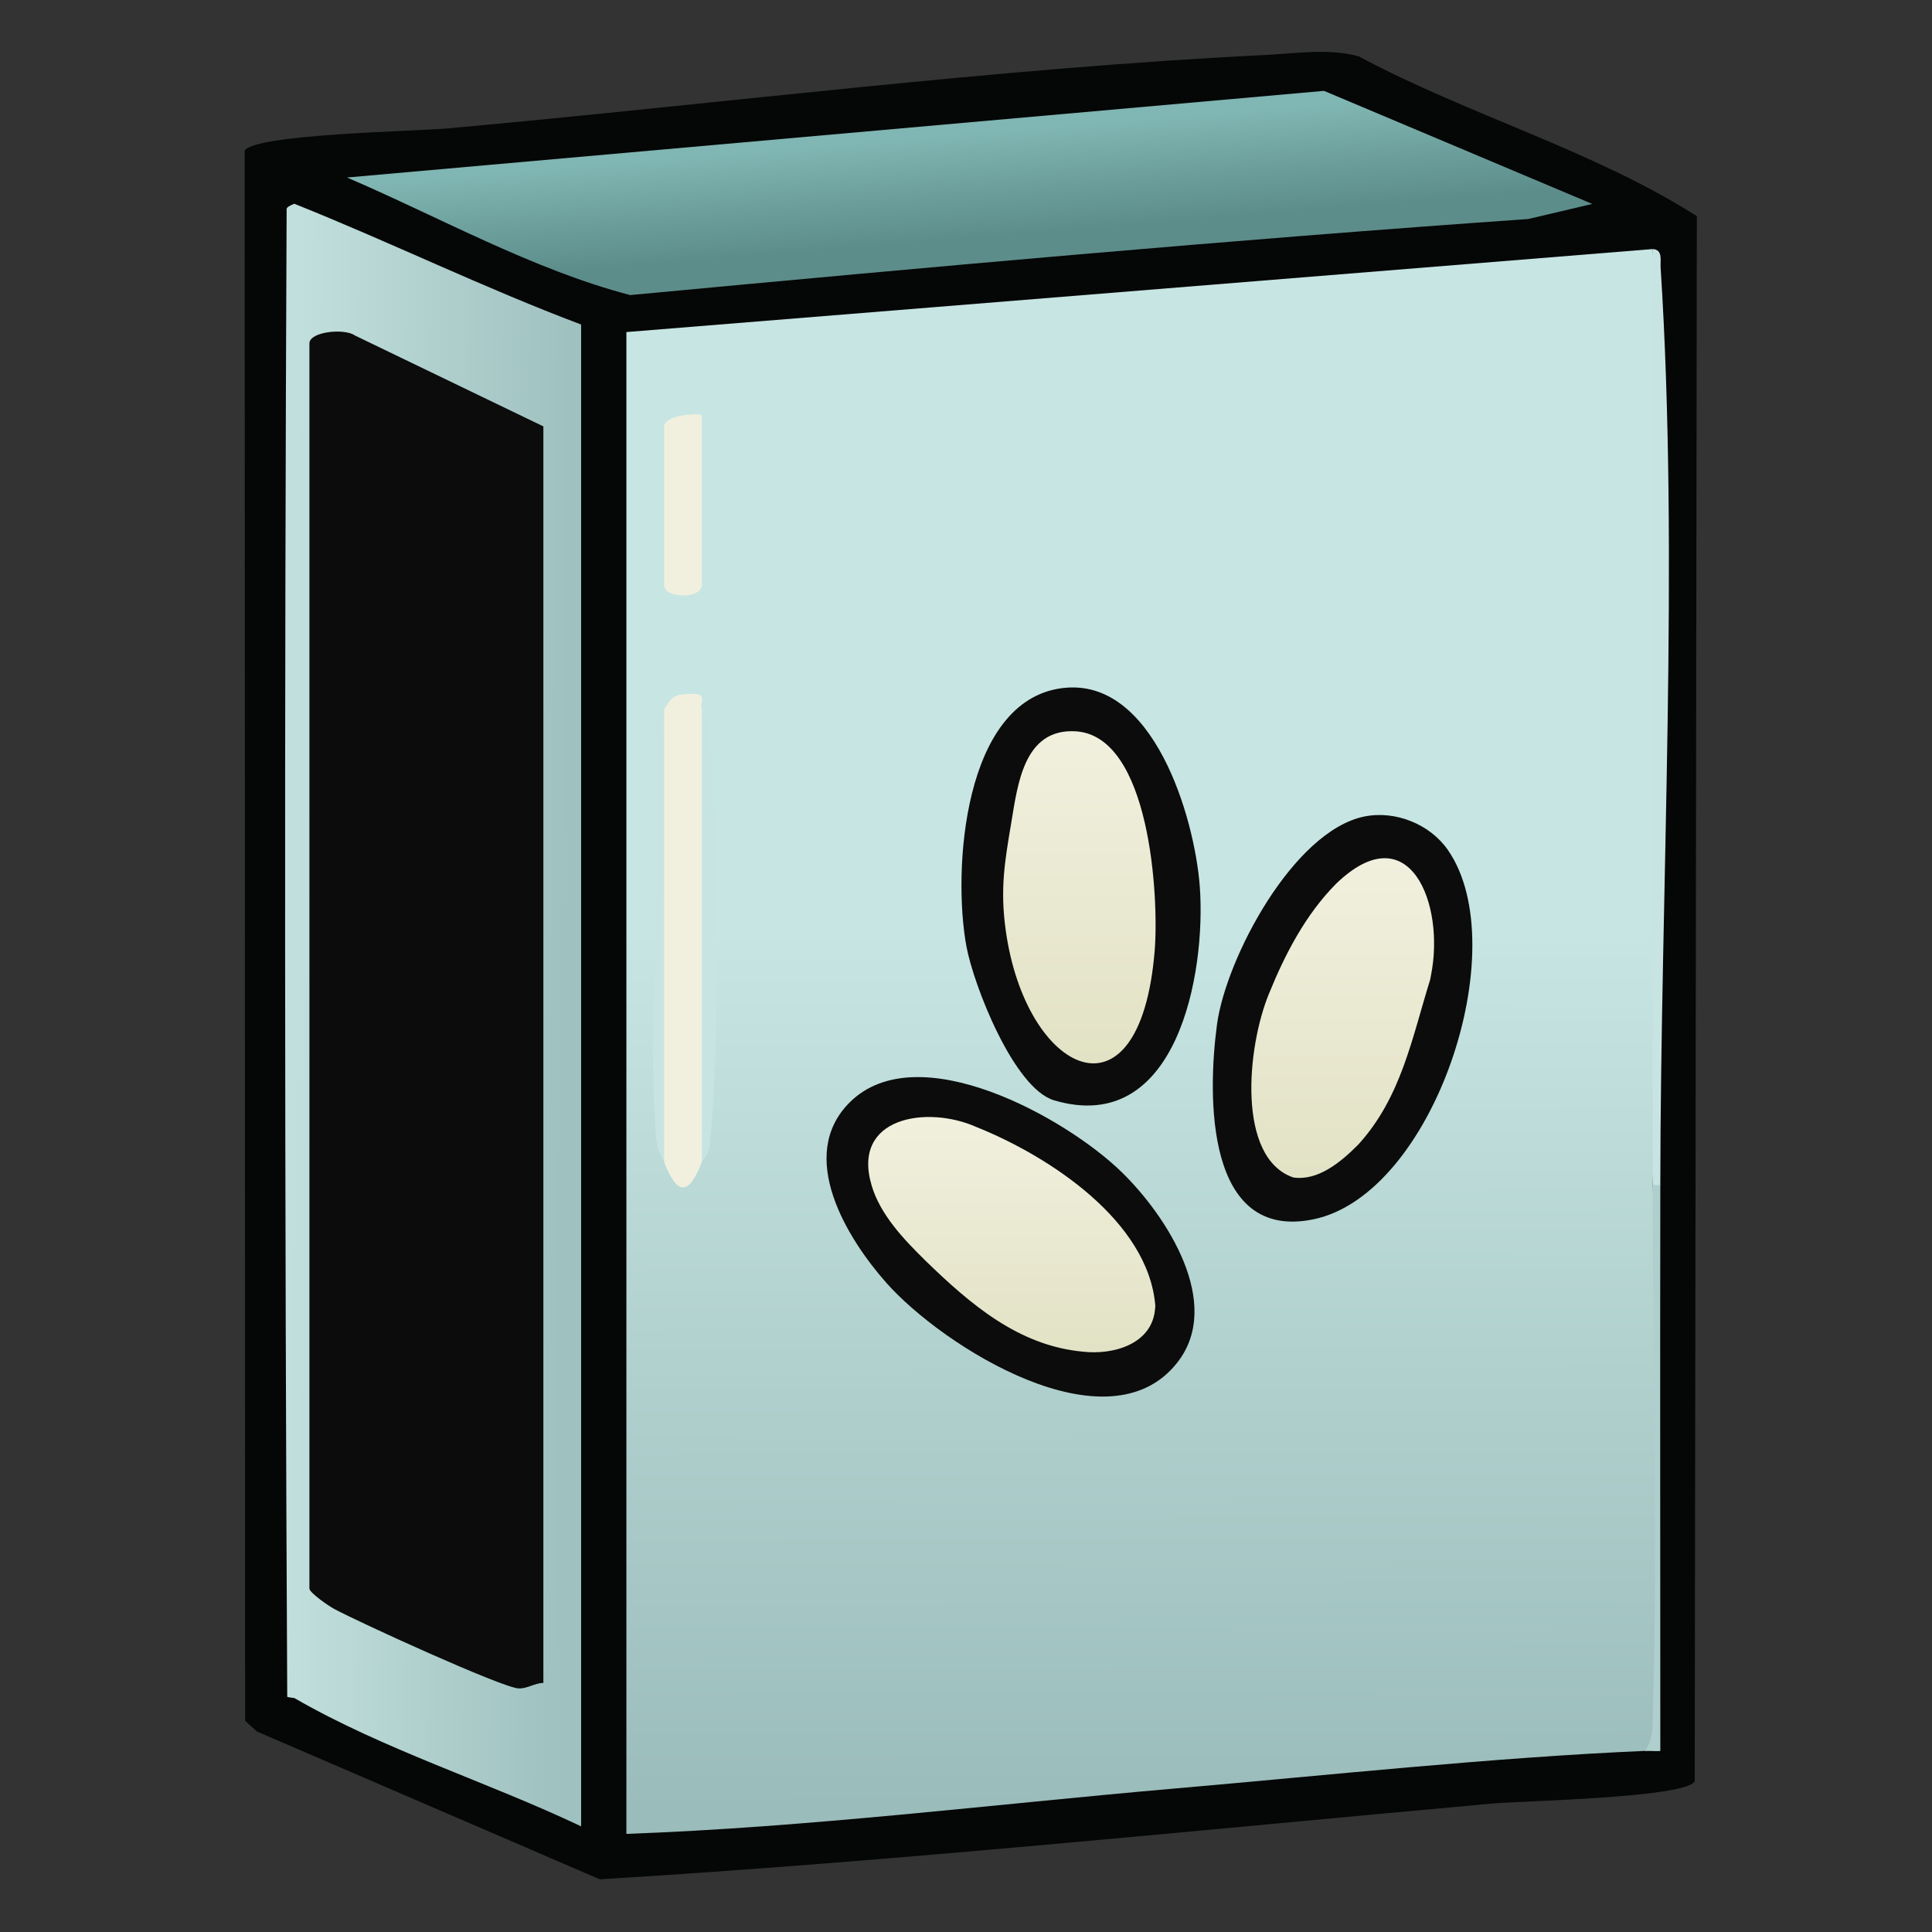 <?xml version="1.0" encoding="UTF-8"?>
<svg id="uuid-d66a1bc9-76ff-43f9-b28c-42534e918f53" data-name="fill_riceboxes" xmlns="http://www.w3.org/2000/svg" xmlns:xlink="http://www.w3.org/1999/xlink" viewBox="0 0 128 128">
  <rect x="0" y="0" width="128" height="128" fill="#333333" stroke="none"/>
  <defs>
    <linearGradient id="uuid-dcfad332-75c5-498a-8921-ee6c19aab869" x1="-5768.78" y1="-1149.35" x2="-5768.3" y2="-944.35" gradientTransform="translate(2960 592) scale(.5)" gradientUnits="userSpaceOnUse">
      <stop offset="0" stop-color="#c7e5e3"/>
      <stop offset=".43" stop-color="#c7e5e3"/>
      <stop offset="1" stop-color="#9abcba"/>
    </linearGradient>
    <linearGradient id="uuid-ca848e2f-f050-4ddc-b4fe-36dfd635ff13" x1="-5881.25" y1="-1049.68" x2="-5845.25" y2="-1049.34" gradientTransform="translate(2960 592) scale(.5)" gradientUnits="userSpaceOnUse">
      <stop offset="0" stop-color="#c1dfdd"/>
      <stop offset="1" stop-color="#9fc1bf"/>
    </linearGradient>
    <linearGradient id="uuid-3ec3b018-8921-4613-ab2e-99e43e506dda" x1="-5792.14" y1="-1166.4" x2="-5790.99" y2="-1152.45" gradientTransform="translate(2960 592) scale(.5)" gradientUnits="userSpaceOnUse">
      <stop offset="0" stop-color="#80b6b3"/>
      <stop offset="1" stop-color="#5c8d8a"/>
    </linearGradient>
    <linearGradient id="uuid-72c75ce5-193f-497f-ae1c-55a2c6b50658" x1="67.03" y1="74.01" x2="67.03" y2="89.6" gradientUnits="userSpaceOnUse">
      <stop offset="0" stop-color="#f1f0de"/>
      <stop offset="1" stop-color="#e2e2c5"/>
    </linearGradient>
    <linearGradient id="uuid-3c29eb81-338c-4bd6-bc6e-c3f0571e82fd" x1="71.51" y1="48.44" x2="71.51" y2="70.45" xlink:href="#uuid-72c75ce5-193f-497f-ae1c-55a2c6b50658"/>
    <linearGradient id="uuid-b5f377c2-0a2c-4eb0-951f-3605734b4dda" x1="88.96" y1="56.86" x2="88.96" y2="78.04" xlink:href="#uuid-72c75ce5-193f-497f-ae1c-55a2c6b50658"/>
  </defs>
  <path d="M83.89,3.64c2.02-.1,4.12-.45,6.12.09,7.26,3.89,15.53,6.21,22.41,10.59l-.14,103.71c-.78,1.1-11.42,1.27-13.53,1.47-19.65,1.78-39.33,3.81-59.01,5.01l-22.71-9.79-.79-.71-.03-104.04c.78-1.1,11.42-1.27,13.53-1.47,17.79-1.61,36.35-3.99,54.14-4.86Z" style="fill: #050606;"/>
  <path d="M109.5,16.5c.86,20.66.53,41.33,0,62,.43,12.37.53,25.18.1,37.32l-.6.18c-10.16.44-21.06,1.62-31.25,2.5-12.06,1.05-24.12,2.56-36.25,3V22l68-5.5Z" style="fill: url(#uuid-dcfad332-75c5-498a-8921-ee6c19aab869);"/>
  <path d="M19.5,13.5c6.4,2.56,12.59,5.59,19,8v99.5c-6.19-2.94-13.1-5.09-19-8.5-.26-.03-.47-.06-.47-.09-.17-32.51-.19-66.04-.04-98.56,0-.12.22-.23.5-.35Z" style="fill: url(#uuid-ca848e2f-f050-4ddc-b4fe-36dfd635ff13);"/>
  <path d="M105.5,13.51l-4.25,1c-19.86,1.39-39.68,3.18-59.5,5.04-6.46-1.69-12.61-5.15-18.76-7.79l64.73-5.74,17.77,7.49Z" style="fill: url(#uuid-3ec3b018-8921-4613-ab2e-99e43e506dda);"/>
  <path d="M110,78.5c-.14.44-.31.43-.5,0,0-20.66,0-41.34,0-62,.68.05.49.72.52,1.22,1.24,19.21,0,41.25-.02,60.78Z" style="fill: #c7e4e2;"/>
  <path d="M110,78.5c-.02,12.39,0,24.81,0,37.21v.3c-.34.02-.68-.02-1.01,0,.58-.83.49-1.78.52-2.73.34-11.48-.02-23.26-.02-34.77h.5Z" style="fill: #afcfcd;"/>
  <path d="M74.33,77.67c2.95,2.88,6.73,8.68,3.68,12.59-4.59,5.88-15.55-1.06-19.27-5.25-2.63-2.96-5.99-8.43-2.45-11.97,4.49-4.48,14.35,1.02,18.04,4.63Z" style="fill: #0b0c0b;"/>
  <path d="M70.38,45.59c6.02-.77,8.77,8.55,9.11,13.16.42,5.71-1.5,16.56-9.65,14.15-2.67-.79-5.33-7.61-5.81-10.19-.93-5.01-.22-16.28,6.34-17.12Z" style="fill: #0b0c0b;"/>
  <path d="M90.37,54.1c2.08-.43,4.38.51,5.56,2.22,4.48,6.46-.95,22.81-8.9,24.46-7.16,1.49-7.04-8.16-6.4-12.91.6-4.4,5.05-12.79,9.74-13.77Z" style="fill: #0b0c0b;"/>
  <path d="M44,47c.53-.83.6-1,1.75-1.03,1.23-.03.56.47.75,1.03.68,9.9.81,20.1,0,30-.88,2.23-1.62,2.23-2.5,0-.48-10-.48-20,0-30Z" style="fill: #f1f0de;"/>
  <path d="M46.5,27.5v11.25c0,.94-2.5.94-2.5,0v-10.5c0-.66,1.84-.91,2.5-.75Z" style="fill: #f1f0de;"/>
  <path d="M44,77c-.26-.66-.45-.67-.53-1.69-.71-8.68.62-18.32,0-27.11-.14-.62.31-.86.53-1.2v30Z" style="fill: #c7e4e2;"/>
  <path d="M46.5,77v-30c.19.58.46.67.53,1.69.5,6.88.7,20.41,0,27.11-.08.76-.39.87-.53,1.2Z" style="fill: #c7e4e2;"/>
  <path d="M36,111.5c-.58,0-1.08.4-1.66.36-1.15-.08-10.58-4.39-12.19-5.26-.4-.21-1.65-1.09-1.65-1.35V22.75c0-.78,2.33-1.02,3.02-.52l12.48,6.02v83.25Z" style="fill: #0b0c0b;"/>
  <path d="M76.53,86.65c-.14,2.37-2.72,3.14-4.8,2.9-4.26-.4-7.44-3.14-10.43-6.04-1.42-1.4-2.96-3.01-3.54-4.93-1.4-4.59,3.67-5.36,6.91-3.92,4.85,1.94,11.4,6.24,11.87,11.82v.16Z" style="fill: url(#uuid-72c75ce5-193f-497f-ae1c-55a2c6b50658);"/>
  <path d="M76.5,63c-.98,11.88-8.56,8.15-9.87-1.38-.38-2.73-.06-4.56.37-7.12.42-2.49.82-6.24,4.25-6.05,4.95.28,5.54,10.98,5.25,14.55Z" style="fill: url(#uuid-3c29eb81-338c-4bd6-bc6e-c3f0571e82fd);"/>
  <path d="M94.76,64.88c-1.22,3.91-1.92,7.82-4.77,10.95-1.19,1.2-2.69,2.42-4.31,2.18-3.74-1.29-3.08-8.59-1.61-12.17,1.07-2.63,2.42-5.24,4.45-7.29,4.85-4.68,7.25,1.34,6.28,6.1l-.04.22Z" style="fill: url(#uuid-b5f377c2-0a2c-4eb0-951f-3605734b4dda);"/>
</svg>